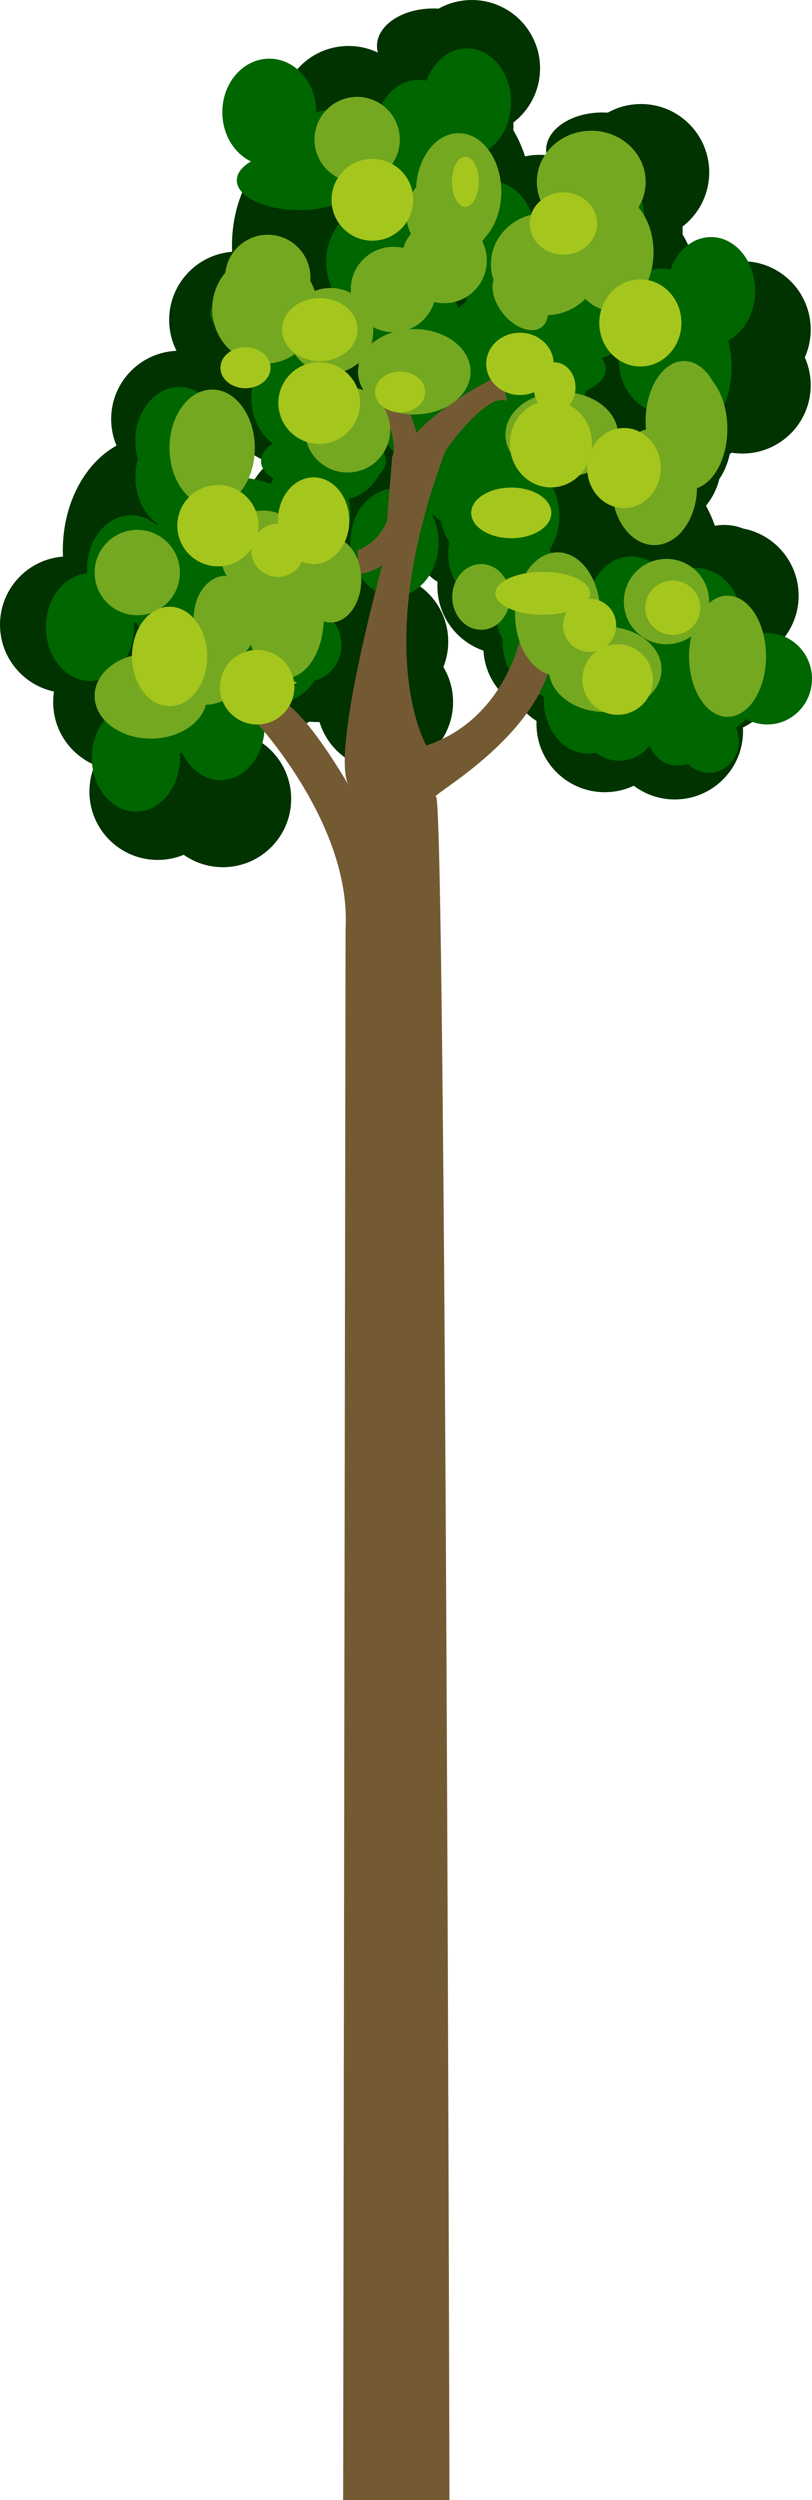 <?xml version="1.0" encoding="utf-8"?>
<!-- Generator: Adobe Illustrator 16.0.0, SVG Export Plug-In . SVG Version: 6.00 Build 0)  -->
<!DOCTYPE svg PUBLIC "-//W3C//DTD SVG 1.1//EN" "http://www.w3.org/Graphics/SVG/1.1/DTD/svg11.dtd">
<svg version="1.1" xmlns="http://www.w3.org/2000/svg" xmlns:xlink="http://www.w3.org/1999/xlink" x="0px" y="0px"
	 width="336.029px" height="1033.5px" viewBox="0 0 336.029 1033.5" enable-background="new 0 0 336.029 1033.5"
	 xml:space="preserve">
<g id="Layer_3">
	<circle fill="#003300" cx="172.25" cy="111.25" r="28.25"/>
	<circle fill="#003300" cx="227.25" cy="139.25" r="28.25"/>
	<ellipse fill="#003300" cx="258.25" cy="173" rx="23.25" ry="15.5"/>
	<circle fill="#003300" cx="229.25" cy="164.25" r="28.25"/>
	<circle fill="#003300" cx="129.25" cy="213.25" r="28.25"/>
	<circle fill="#003300" cx="134.25" cy="224.25" r="28.25"/>
	<circle fill="#003300" cx="89.25" cy="246.25" r="28.25"/>
	<ellipse fill="#003300" cx="97.25" cy="224" rx="22.25" ry="20.5"/>
	<circle fill="#003300" cx="113.25" cy="274.25" r="28.25"/>
	<circle fill="#003300" cx="96.25" cy="266.25" r="28.25"/>
	<circle fill="#003300" cx="87.25" cy="279.25" r="28.25"/>
	<ellipse fill="#003300" cx="134.5" cy="259.75" rx="18" ry="19.75"/>
	<circle fill="#003300" cx="98.25" cy="132.25" r="28.25"/>
	<circle fill="#003300" cx="120.25" cy="164.25" r="28.25"/>
	<circle fill="#003300" cx="149.25" cy="167.25" r="28.25"/>
	<circle fill="#003300" cx="165.25" cy="140.25" r="28.25"/>
	<circle fill="#003300" cx="201.25" cy="144.25" r="28.25"/>
	<circle fill="#003300" cx="151.5" cy="201" r="19.5"/>
	<circle fill="#003300" cx="78.625" cy="196.875" r="19.625"/>
	<circle fill="#003300" cx="209.25" cy="242.25" r="28.25"/>
	<ellipse fill="#003300" cx="188.5" cy="221.25" rx="17.5" ry="21.25"/>
	<circle fill="#003300" cx="237.25" cy="274.25" r="28.25"/>
	<ellipse fill="#003300" cx="237.75" cy="246.75" rx="20.75" ry="19.75"/>
	<circle fill="#003300" cx="287.25" cy="256.25" r="28.25"/>
	<ellipse fill="#003300" cx="270.625" cy="293" rx="21.625" ry="18.5"/>
	<circle fill="#003300" cx="263.25" cy="206.25" r="28.25"/>
	<circle fill="#003300" cx="225.25" cy="197.25" r="28.25"/>
	<circle fill="#003300" cx="201.25" cy="192.25" r="28.25"/>
	<ellipse fill="#003300" cx="215.625" cy="103.25" rx="21.625" ry="28.25"/>
	<circle fill="#003300" cx="169.75" cy="102.75" r="20.75"/>
	<circle fill="#003300" cx="144.25" cy="47.25" r="28.25"/>
	<ellipse fill="#003300" cx="132.5" cy="101.5" rx="36.5" ry="47"/>
	<circle fill="#003300" cx="102.25" cy="237.25" r="28.25"/>
	<circle fill="#003300" cx="157.25" cy="265.25" r="28.25"/>
	<circle fill="#003300" cx="159.25" cy="290.25" r="28.25"/>
	<circle fill="#003300" cx="28.25" cy="258.25" r="28.25"/>
	<circle fill="#003300" cx="50.25" cy="290.25" r="28.25"/>
	<circle fill="#003300" cx="79.25" cy="293.25" r="28.25"/>
	<circle fill="#003300" cx="65.25" cy="327.25" r="28.25"/>
	<circle fill="#003300" cx="92.25" cy="330.25" r="28.25"/>
	<circle fill="#003300" cx="95.25" cy="266.25" r="28.25"/>
	<circle fill="#003300" cx="131.25" cy="270.25" r="28.25"/>
	<ellipse fill="#003300" cx="145.625" cy="229.25" rx="21.625" ry="28.25"/>
	<circle fill="#003300" cx="99.75" cy="228.75" r="20.75"/>
	<circle fill="#003300" cx="74.25" cy="173.25" r="28.25"/>
	<ellipse fill="#003300" cx="62.5" cy="227.5" rx="36.5" ry="47"/>
	<circle fill="#003300" cx="302.25" cy="246.25" r="28.25"/>
	<circle fill="#003300" cx="228.25" cy="267.25" r="28.25"/>
	<circle fill="#003300" cx="250.25" cy="299.25" r="28.25"/>
	<circle fill="#003300" cx="279.25" cy="302.25" r="28.25"/>
	<circle fill="#003300" cx="295.25" cy="275.25" r="28.25"/>
	<circle fill="#003300" cx="299.75" cy="237.75" r="20.75"/>
	<circle fill="#003300" cx="274.25" cy="182.25" r="28.25"/>
	<ellipse fill="#003300" cx="262.5" cy="236.5" rx="36.5" ry="47"/>
	<ellipse fill="#003300" cx="179.25" cy="19" rx="23.25" ry="15.5"/>
	<circle fill="#003300" cx="208.25" cy="102.25" r="28.25"/>
	<ellipse fill="#003300" cx="191.625" cy="139" rx="21.625" ry="18.5"/>
	<circle fill="#003300" cx="184.25" cy="52.25" r="28.25"/>
	<circle fill="#003300" cx="223.25" cy="92.25" r="28.25"/>
	<circle fill="#003300" cx="171.25" cy="145.25" r="28.25"/>
	<circle fill="#003300" cx="200.25" cy="148.25" r="28.25"/>
	<circle fill="#003300" cx="216.25" cy="121.25" r="28.25"/>
	<circle fill="#003300" cx="195.25" cy="28.25" r="28.25"/>
	<ellipse fill="#003300" cx="183.5" cy="82.5" rx="36.5" ry="47"/>
	<ellipse fill="#003300" cx="249.25" cy="62" rx="23.25" ry="15.5"/>
	<circle fill="#003300" cx="278.25" cy="145.25" r="28.25"/>
	<ellipse fill="#003300" cx="261.625" cy="182" rx="21.625" ry="18.5"/>
	<circle fill="#003300" cx="254.25" cy="95.25" r="28.25"/>
	<circle fill="#003300" cx="307.25" cy="159.25" r="28.25"/>
	<circle fill="#003300" cx="307.25" cy="136.25" r="28.25"/>
	<circle fill="#003300" cx="241.25" cy="188.25" r="28.25"/>
	<circle fill="#003300" cx="270.25" cy="191.25" r="28.25"/>
	<circle fill="#003300" cx="286.25" cy="164.25" r="28.25"/>
	<circle fill="#003300" cx="265.25" cy="71.25" r="28.25"/>
	<ellipse fill="#003300" cx="253.5" cy="125.5" rx="36.5" ry="47"/>
</g>
<g id="Layer_5">
	<ellipse fill="#006600" cx="56.25" cy="313.25" rx="18.25" ry="22.25"/>
	<ellipse fill="#006600" cx="73.25" cy="289.25" rx="18.25" ry="22.25"/>
	<ellipse fill="#006600" cx="91.25" cy="300.25" rx="18.25" ry="22.25"/>
	<ellipse fill="#006600" cx="93.25" cy="251.25" rx="18.25" ry="22.25"/>
	<ellipse fill="#006600" cx="93.25" cy="236.25" rx="18.25" ry="22.25"/>
	<ellipse fill="#006600" cx="37.25" cy="259.25" rx="18.25" ry="22.25"/>
	<ellipse fill="#006600" cx="54.25" cy="235.25" rx="18.25" ry="22.25"/>
	<ellipse fill="#006600" cx="72.25" cy="246.25" rx="18.25" ry="22.25"/>
	<ellipse fill="#006600" cx="74.25" cy="197.25" rx="18.25" ry="22.25"/>
	<ellipse fill="#006600" cx="74.25" cy="182.25" rx="18.25" ry="22.25"/>
	<ellipse fill="#006600" cx="226.25" cy="265.25" rx="18.25" ry="22.25"/>
	<ellipse fill="#006600" cx="163.25" cy="224.25" rx="18.25" ry="22.25"/>
	<ellipse fill="#006600" cx="261.25" cy="252.25" rx="18.25" ry="22.25"/>
	<ellipse fill="#006600" cx="183.25" cy="186.25" rx="18.25" ry="22.25"/>
	<ellipse fill="#006600" cx="183.25" cy="171.25" rx="18.25" ry="22.25"/>
	<ellipse fill="#006600" cx="122.25" cy="164.25" rx="18.25" ry="22.25"/>
	<ellipse fill="#006600" cx="100.52" cy="262.933" rx="18.52" ry="19.683"/>
	<ellipse fill="#006600" cx="140.52" cy="186.933" rx="18.52" ry="19.683"/>
	<ellipse fill="#006600" cx="126.52" cy="211.933" rx="18.52" ry="19.683"/>
	<ellipse fill="#006600" cx="127.145" cy="266.559" rx="14.145" ry="15.058"/>
	<ellipse fill="#006600" cx="98" cy="274.933" rx="34" ry="19.683"/>
	<ellipse fill="#006600" cx="91.52" cy="244.274" rx="18.52" ry="27.342"/>
	<ellipse fill="#006600" cx="96.02" cy="216.933" rx="31.02" ry="19.683"/>
	<ellipse fill="#006600" cx="107.107" cy="238.256" rx="16.107" ry="13.244"/>
	<ellipse fill="#006600" cx="212.438" cy="124.376" rx="19.438" ry="22.124"/>
	<ellipse fill="#006600" cx="240" cy="136.375" rx="20" ry="13.125"/>
	<ellipse fill="#006600" cx="208.813" cy="180.375" rx="19.813" ry="21.125"/>
	<ellipse fill="#006600" cx="192.813" cy="197.375" rx="19.813" ry="21.125"/>
	<ellipse fill="#006600" cx="262.125" cy="258.375" rx="21.125" ry="19.125"/>
	<ellipse fill="#006600" cx="178.375" cy="175.75" rx="12.375" ry="23.75"/>
	<ellipse fill="#006600" cx="254.375" cy="92.75" rx="12.375" ry="23.75"/>
	<ellipse fill="#006600" cx="133.852" cy="190.548" rx="25.852" ry="12.298"/>
	<ellipse fill="#006600" cx="225.063" cy="251.908" rx="20.063" ry="23.658"/>
	<ellipse fill="#006600" cx="206.625" cy="229.149" rx="21.125" ry="22.351"/>
	<ellipse fill="#006600" cx="263.375" cy="279.375" rx="12.375" ry="13.125"/>
	<ellipse fill="#006600" cx="287.515" cy="253.625" rx="18.515" ry="18.875"/>
	<ellipse fill="#006600" cx="243.25" cy="289.25" rx="18.25" ry="22.25"/>
	<ellipse fill="#006600" cx="260.25" cy="265.25" rx="18.25" ry="22.25"/>
	<ellipse fill="#006600" cx="278.25" cy="276.25" rx="18.25" ry="22.25"/>
	<ellipse fill="#006600" cx="200.25" cy="210.25" rx="18.25" ry="22.25"/>
	<ellipse fill="#006600" cx="279.125" cy="282.375" rx="21.125" ry="19.125"/>
	<ellipse fill="#006600" cx="242.063" cy="275.908" rx="20.063" ry="23.658"/>
	<ellipse fill="#006600" cx="280.375" cy="303.375" rx="12.375" ry="13.125"/>
	<ellipse fill="#006600" cx="304.515" cy="277.625" rx="18.515" ry="18.875"/>
	<ellipse fill="#006600" cx="256.25" cy="292.25" rx="18.25" ry="22.25"/>
	<ellipse fill="#006600" cx="273.25" cy="268.25" rx="18.25" ry="22.25"/>
	<ellipse fill="#006600" cx="291.25" cy="279.25" rx="18.25" ry="22.25"/>
	<ellipse fill="#006600" cx="203.25" cy="158.25" rx="18.25" ry="22.25"/>
	<ellipse fill="#006600" cx="213.25" cy="213.25" rx="18.25" ry="22.25"/>
	<ellipse fill="#006600" cx="174.25" cy="169.25" rx="18.25" ry="22.25"/>
	<ellipse fill="#006600" cx="274.25" cy="148.25" rx="18.25" ry="22.25"/>
	<ellipse fill="#006600" cx="274.25" cy="133.25" rx="18.25" ry="22.25"/>
	<ellipse fill="#006600" cx="203.813" cy="142.375" rx="19.813" ry="21.125"/>
	<ellipse fill="#006600" cx="290.375" cy="151.75" rx="12.375" ry="23.75"/>
	<ellipse fill="#006600" cx="224.852" cy="152.548" rx="25.852" ry="12.298"/>
	<ellipse fill="#006600" cx="211.25" cy="155.25" rx="18.25" ry="22.25"/>
	<ellipse fill="#006600" cx="294.25" cy="120.25" rx="18.25" ry="22.25"/>
	<ellipse fill="#006600" cx="224.25" cy="158.25" rx="18.25" ry="22.25"/>
	<ellipse fill="#006600" cx="162.25" cy="125.25" rx="18.25" ry="22.25"/>
	<ellipse fill="#006600" cx="162.25" cy="110.25" rx="18.25" ry="22.25"/>
	<ellipse fill="#006600" cx="111.438" cy="46.376" rx="19.438" ry="22.124"/>
	<ellipse fill="#006600" cx="139" cy="58.375" rx="20" ry="13.125"/>
	<ellipse fill="#006600" cx="171.813" cy="136.375" rx="19.813" ry="21.125"/>
	<ellipse fill="#006600" cx="157.375" cy="114.75" rx="12.375" ry="23.75"/>
	<ellipse fill="#006600" cx="112.852" cy="129.548" rx="25.852" ry="12.298"/>
	<ellipse fill="#006600" cx="182.25" cy="97.25" rx="18.25" ry="22.25"/>
	<ellipse fill="#006600" cx="153.25" cy="108.25" rx="18.25" ry="22.25"/>
	<ellipse fill="#006600" cx="173.25" cy="70.25" rx="18.25" ry="22.25"/>
	<ellipse fill="#006600" cx="173.25" cy="55.25" rx="18.25" ry="22.25"/>
	<ellipse fill="#006600" cx="182.813" cy="81.375" rx="19.813" ry="21.125"/>
	<ellipse fill="#006600" cx="189.375" cy="73.75" rx="12.375" ry="23.75"/>
	<ellipse fill="#006600" cx="123.852" cy="74.548" rx="25.852" ry="12.298"/>
	<ellipse fill="#006600" cx="190.25" cy="94.25" rx="18.25" ry="22.25"/>
	<ellipse fill="#006600" cx="193.25" cy="42.25" rx="18.25" ry="22.25"/>
	<ellipse fill="#006600" cx="203.25" cy="97.25" rx="18.25" ry="22.25"/>
	<ellipse fill="#006600" cx="292.125" cy="285.375" rx="21.125" ry="19.125"/>
	<ellipse fill="#006600" cx="255.063" cy="278.908" rx="20.063" ry="23.658"/>
	<ellipse fill="#006600" cx="293.375" cy="306.375" rx="12.375" ry="13.125"/>
	<ellipse fill="#006600" cx="317.515" cy="280.625" rx="18.515" ry="18.875"/>
</g>
<g id="Layer_2">
	<path fill="#745A33" d="M142,1033.5h44c0,0-1.485-704.091-5.525-704.091s47.713-26.785,48.723-64.159l-13.369-3.518
		c0,0-6.06,35.354-39.394,46.465c0,0-23.243-39.395,8.075-122.223c0,0,17.177-24.242,25.258-20.202l-2.021-11.111
		c0,0-22.223,10.101-35.354,24.242c0,0-12.122-41.414-26.263-42.424l-3.873,4.938c0,0,25.248,36.07,20.011,47.524l-2.071,26.325
		c0,0-3.197,9.091-12.197,12.121V237.5c0,0,7.223-1.02,10.253-4.05c0,0-21.212,76.767-14.142,90.909
		c0,0-20.202-35.354-30.303-35.354l-9.091,8.081c0,0,40.783,42.914,38.283,86.914L142,1033.5z"/>
</g>
<g id="Layer_4">
	<circle fill="#74A821" cx="110.805" cy="114.694" r="17.65"/>
	<ellipse fill="#74A821" cx="109.63" cy="127.694" rx="21.825" ry="22.65"/>
	<circle fill="#74A821" cx="136.805" cy="136.694" r="17.65"/>
	<circle fill="#74A821" cx="143.805" cy="177.694" r="17.65"/>
	<circle fill="#74A821" cx="108.805" cy="228.694" r="17.65"/>
	<circle fill="#74A821" cx="56.805" cy="236.694" r="17.65"/>
	<circle fill="#74A821" cx="84.805" cy="273.694" r="17.65"/>
	<ellipse fill="#74A821" cx="136.828" cy="239.694" rx="12.672" ry="17.65"/>
	<ellipse fill="#74A821" cx="93.393" cy="255.694" rx="13.237" ry="17.65"/>
	<circle fill="#74A821" cx="147.805" cy="57.694" r="17.65"/>
	<circle fill="#74A821" cx="162.805" cy="119.694" r="17.65"/>
	<circle fill="#74A821" cx="183.805" cy="107.694" r="17.65"/>
	<path fill="#74A821" d="M227.155,276.694c0,9.747,10.43,17.65,23.3,17.65c12.865,0,23.295-7.903,23.295-17.65
		s-10.43-17.65-23.295-17.65C237.585,259.044,227.155,266.947,227.155,276.694z"/>
	<ellipse fill="#74A821" cx="199.123" cy="246.765" rx="11.967" ry="13.58"/>
	<circle fill="#74A821" cx="275.805" cy="248.694" r="17.65"/>
	<ellipse fill="#74A821" cx="301.078" cy="271.297" rx="15.922" ry="25.048"/>
	<ellipse fill="#74A821" cx="230.805" cy="253.844" rx="17.65" ry="25.5"/>
	<ellipse fill="#74A821" cx="244.68" cy="75.194" rx="22.525" ry="21.15"/>
	<ellipse fill="#74A821" cx="225.68" cy="109.194" rx="22.525" ry="21.15"/>
	<ellipse fill="#74A821" cx="270.805" cy="201.194" rx="17.65" ry="24.15"/>
	<path fill="#74A821" d="M209.155,179.694c0,9.747,10.43,17.65,23.3,17.65c12.865,0,23.295-7.903,23.295-17.65
		s-10.43-17.65-23.295-17.65C219.585,162.044,209.155,169.947,209.155,179.694z"/>
	<ellipse fill="#74A821" cx="283.078" cy="174.297" rx="15.922" ry="25.048"/>
	<ellipse fill="#74A821" cx="285.078" cy="177.297" rx="15.922" ry="25.048"/>
	<ellipse fill="#74A821" cx="252.805" cy="104.194" rx="17.65" ry="24.15"/>
	<path fill="#74A821" d="M148.155,153.694c0,9.747,10.43,17.65,23.3,17.65c12.865,0,23.295-7.903,23.295-17.65
		s-10.43-17.65-23.295-17.65C158.585,136.044,148.155,143.947,148.155,153.694z"/>
	
		<ellipse transform="matrix(0.78 -0.626 0.626 0.78 -12.841 173.431)" fill="#74A821" cx="240.286" cy="104.982" rx="9.131" ry="14.364"/>
	
		<ellipse transform="matrix(0.78 -0.626 0.626 0.78 -7.581 174.395)" fill="#74A821" cx="244.286" cy="97.982" rx="9.131" ry="14.364"/>
	
		<ellipse transform="matrix(0.78 -0.626 0.626 0.78 -30.227 161.968)" fill="#74A821" cx="215.286" cy="123.982" rx="9.131" ry="14.364"/>
	<ellipse fill="#74A821" cx="189.805" cy="79.194" rx="17.65" ry="24.15"/>
	<path fill="#74A821" d="M39.155,287.694c0,9.747,10.43,17.65,23.3,17.65c12.865,0,23.295-7.903,23.295-17.65
		s-10.43-17.65-23.295-17.65C49.585,270.044,39.155,277.947,39.155,287.694z"/>
	<ellipse fill="#74A821" cx="118.078" cy="255.297" rx="15.922" ry="25.048"/>
	<ellipse fill="#74A821" cx="87.805" cy="185.194" rx="17.65" ry="24.15"/>
	<circle fill="#74A821" cx="185.805" cy="88.694" r="17.65"/>
</g>
<g id="Layer_6">
	<circle fill="#A5C61D" cx="132.098" cy="166.598" r="16.902"/>
	<circle fill="#A5C61D" cx="154.098" cy="82.598" r="16.902"/>
	<circle fill="#A5C61D" cx="90.188" cy="217.312" r="16.812"/>
	<ellipse fill="#A5C61D" cx="129.778" cy="215.265" rx="14.778" ry="17.92"/>
	<circle fill="#A5C61D" cx="115" cy="227.5" r="11"/>
	<ellipse fill="#A5C61D" cx="70.194" cy="271.369" rx="15.569" ry="20.542"/>
	<circle fill="#A5C61D" cx="106.412" cy="284.088" r="15.412"/>
	<ellipse fill="#A5C61D" cx="115.403" cy="282.215" rx="7.405" ry="0.801"/>
	<ellipse fill="#A5C61D" cx="101.585" cy="152.04" rx="10.367" ry="8.46"/>
	<ellipse fill="#A5C61D" cx="165.584" cy="162.04" rx="10.368" ry="8.46"/>
	<ellipse fill="#A5C61D" cx="132.341" cy="136.269" rx="15.607" ry="13.042"/>
	<ellipse fill="#A5C61D" cx="215.163" cy="150.424" rx="13.955" ry="12.878"/>
	<ellipse fill="#A5C61D" cx="233.163" cy="92.424" rx="13.955" ry="12.878"/>
	<ellipse fill="#A5C61D" cx="228" cy="183.5" rx="17" ry="18"/>
	<ellipse fill="#A5C61D" cx="265" cy="133.5" rx="17" ry="18"/>
	<ellipse fill="#A5C61D" cx="229.511" cy="160.148" rx="8.648" ry="10.352"/>
	<ellipse fill="#A5C61D" cx="258.214" cy="193.488" rx="15.214" ry="16.557"/>
	<ellipse fill="#A5C61D" cx="278.402" cy="251.25" rx="11.402" ry="11.25"/>
	<circle fill="#A5C61D" cx="255.589" cy="280.911" r="14.589"/>
	<circle fill="#A5C61D" cx="244" cy="258.5" r="11"/>
	<ellipse fill="#A5C61D" cx="224.594" cy="245.28" rx="19.594" ry="8.874"/>
	<ellipse fill="#A5C61D" cx="211.583" cy="212.027" rx="16.583" ry="10.473"/>
	<ellipse fill="#A5C61D" cx="192.574" cy="75.149" rx="5.574" ry="10.351"/>
</g>
</svg>
